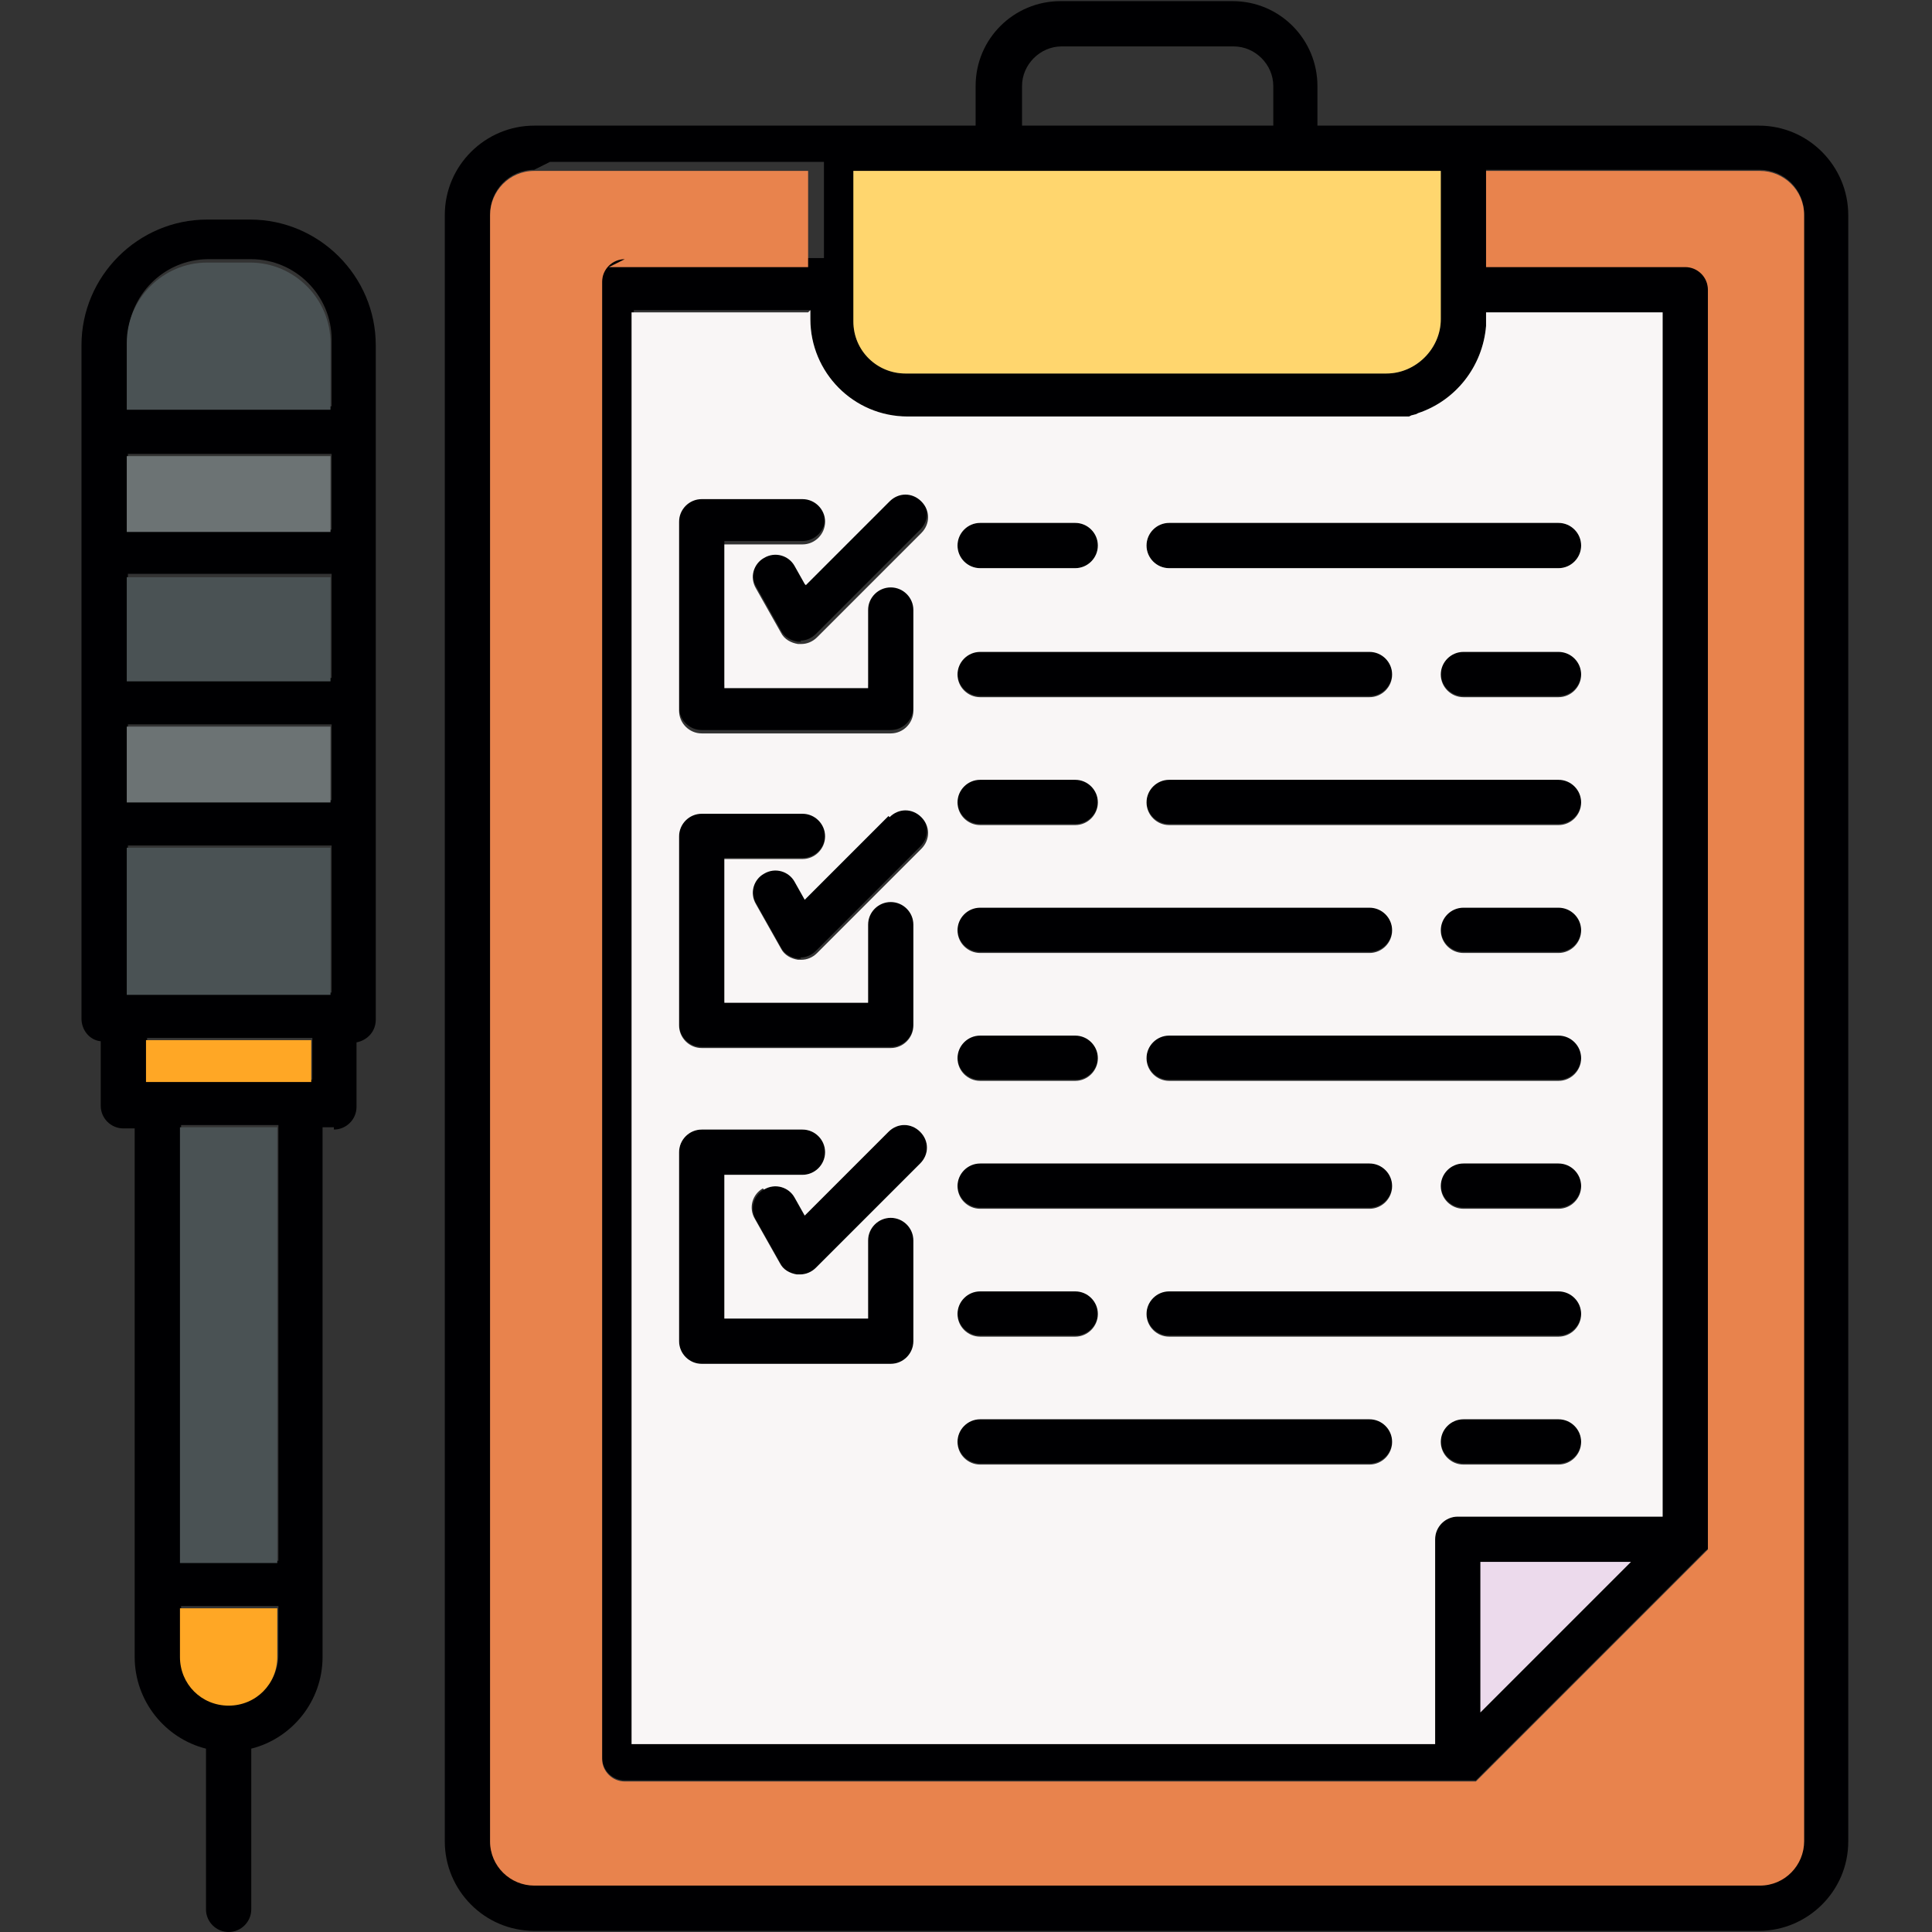 <svg clip-rule="evenodd" fill-rule="evenodd" height="1.707in" image-rendering="optimizeQuality" shape-rendering="geometricPrecision" text-rendering="geometricPrecision" viewBox="0 0 1.707 1.707" width="1.707in" xmlns="http://www.w3.org/2000/svg"><rect x="0" y="0" width="1.707" height="1.707" fill="#333333" stroke="none"/><g id="Layer_x0020_1"><path d="m.295.996h-.01v.405.063c0 .039-.027.072-.063.081v.142c0 .011-.009.02-.02.02-.011 0-.02-.009-.02-.02v-.142c-.036-.009-.063-.042-.063-.081v-.063l-0-0.0 0-0-0-.404h-.01c-.011 0-.02-.009-.02-.02v-.057c-.01-.001-.017-.01-.017-.02v-.17-.107-.132-.107-.079c0-.061.05-.111.111-.111h.038c.061 0 .111.05.111.111v.08.107.132.107.17c0 .01-.007.018-.017.02v.057c0.0.011-.009.02-.02.02zm1.26.71h-1.083c-.044 0-.079-.036-.079-.079l0-1.437c0-.044.036-.079.079-.079h.262.128v-.035c0-.042.034-.075.075-.075h.152c.042 0 .075.034.075.075v.035h.128.262c.044 0 .079.036.079.079v1.437c0 .044-.036.079-.079.079zm-1.083-1.556c-.022 0-.039.018-.039.039v1.437c0 .022.018.039.039.039h1.083c.022 0 .039-.018.039-.039v-1.437c0-.022-.018-.039-.039-.039h-.242v.085h.176c.011 0 .02.009.02.02v1.104l-0.0.001v0c-0.0.001-0.0.002-0.0.004l-0.0 0-0.0 0v0l-0.0.001-0.0 0-0.0.001-0.0 0-0.0.001-0.0 0-0.0 0-0.0 0-0.0 0-0.0 0-0.0 0-0.0 0-0.0 0-0.0 0-0.0 0-0.0 0-0.0 0-0.0 0-0.0 0-0.0 0-0.0 0-0.0.001-0.0 0-0.0 0-0.0 0-0.0 0-0.0 0-0.0 0-0.0 0-0.0 0c-0.0 0-0.0.001-.001.001l-0.0 0-0.0 0-0.0 0-0.0 0-0.0 0c-0.0 0-0.0.001-.001.001v0l-.001.001-.201.201c-0.0 0-.001.001-.001.001l-0.0 0-0.0 0-0.0 0-0.0 0-0.0 0-0.0 0-0.0 0-0.0 0-0.0 0-0.0 0-0.0 0-0.0 0-0.0 0-0.0 0-0.0 0-0.0 0-0.0 0-0.0 0-0.0 0-0.0 0-0.0 0-0.0 0-0.0 0-0.0 0-0.0 0-0.0 0-0.0 0-0.0 0-0.0 0-0.0 0-0.0 0-0.0 0-0.0 0-.001 0-0.0 0-0.0 0-0.0 0-.001 0-0.0 0-0.0 0-0.0 0-0.0 0-0.0 0-0.0 0-0.0 0-0.0 0-0.0 0-0.0 0-0.0 0-0.0 0-0.0 0-0.0 0-0.0 0-0.0 0-0.0 0-0.0 0-0.0 0-0.0 0-0.0 0-0.0 0-0.0 0-0.0 0-0.0 0-0.0 0-0.0 0-0.0 0-0.0 0-0.0 0-0.0 0-0.0 0-0.0 0-0.0 0-0.0 0-0.0 0-0.0 0-0.0 0-0.0 0-0.0 0-0.0 0-0.0 0-0.0 0-0.0 0-0.0 0-0.0 0-0.0 0-0.0 0-0.0 0h-0l-0.0 0-0.0 0-0.0 0h-0l-0.0 0-0.0 0-0.0 0h-0l-0.0 0h-0-0-0-0-.75c-.011 0-.02-.009-.02-.02v-1.305c0-.011.009-.02.02-.02h.176l0-.085h-.242v0zm.086 1.391h.71v-.181c0-.011.009-.02.02-.02h.181l0-1.064h-.156v.006 0l-0.0.002v0l-0.0.002v0l-0.0.002v0c-.003.036-.027.066-.06.077h-0l-.002.001h-0c-.001 0-.003.001-.004.001l-.002.001h-0l-.002 0h-0l-.002 0h-0l-.002 0h-0c-.001 0-.001 0-.002 0h-0l-.002 0h-0c-.001 0-.001 0-.002 0h-0l-.002 0h-0l-.002 0h-0l-.002 0h-0-.425c-.048 0-.086-.039-.086-.086v-.008h-.156v1.265zm.75-.028.133-.133h-.133zm-.554-1.362v.105.028c0 .026.021.046.046.046l.425-0c.026 0 .048-.022.048-.048v-.026-.105h-.128l-0.0 0h-.263-0-.128zm.148-.04h.223v-.035c0-.019-.016-.035-.035-.035h-.152c-.019 0-.035.016-.035.035l0.0.035zm.475.391h-.344c-.011 0-.02-.009-.02-.02 0-.011.009-.02.02-.02h.344c.011 0 .02.009.02.02 0 .011-.009.02-.02.02zm-.427 0h-.084c-.011 0-.02-.009-.02-.02 0-.011.009-.02.02-.02h.084c.011 0 .02.009.02.02 0 .011-.009.02-.02.02zm.427.113h-.084c-.011 0-.02-.009-.02-.02 0-.011.009-.02.02-.02h.084c.011 0 .02.009.02.02 0 .011-.009.02-.02.02zm-.167 0h-.344c-.011 0-.02-.009-.02-.02 0-.011.009-.02.02-.02h.344c.011 0 .02.009.02.02 0 .011-.009.02-.02.02zm.167.113h-.344c-.011 0-.02-.009-.02-.02 0-.011.009-.02.02-.02h.344c.011 0 .02.009.02.02 0 .011-.009.02-.02.02zm-.427 0h-.084c-.011 0-.02-.009-.02-.02 0-.011.009-.02.02-.02h.084c.011 0 .02.009.02.02 0 .011-.009.02-.02.02zm.427.113h-.084c-.011 0-.02-.009-.02-.02 0-.011.009-.02.02-.02h.084c.011 0 .02.009.02.02 0 .011-.009.02-.02.02zm-.167 0h-.344c-.011 0-.02-.009-.02-.02 0-.011.009-.02.02-.02h.344c.011 0 .02.009.02.02 0 .011-.009.02-.02.02zm.167.113h-.344c-.011 0-.02-.009-.02-.02 0-.011.009-.02.02-.02h.344c.011 0 .02.009.02.02 0 .011-.009.02-.02.02zm-.427 0h-.084c-.011 0-.02-.009-.02-.02 0-.011.009-.02.02-.02h.084c.011 0 .02.009.02.02 0 .011-.009.02-.02.02zm.427.113h-.084c-.011 0-.02-.009-.02-.02 0-.011.009-.02.02-.02h.084c.011 0 .02.009.02.02 0 .011-.009.02-.02.02zm-.167 0h-.344c-.011 0-.02-.009-.02-.02 0-.011.009-.02.02-.02h.344c.011 0 .02.009.02.02 0 .011-.009.02-.02.02zm.167.113h-.344c-.011 0-.02-.009-.02-.02 0-.011.009-.02.02-.02h.344c.011 0 .02.009.02.02 0 .011-.009.02-.02.02zm-.427 0h-.084c-.011 0-.02-.009-.02-.02 0-.011.009-.02.02-.02h.084c.011 0 .02.009.02.02 0 .011-.009.02-.02.02zm.427.113h-.084c-.011 0-.02-.009-.02-.02 0-.011.009-.02.02-.02h.084c.011 0 .02.009.02.02 0 .011-.009.02-.02.02zm-.167 0h-.344c-.011 0-.02-.009-.02-.02 0-.011.009-.02.02-.02h.344c.011 0 .02.009.02.02 0 .011-.009.02-.02.02zm-.423-.648h-.167c-.011 0-.02-.009-.02-.02v-.167c0-.011.009-.02.02-.02h.089c.011 0 .02.009.02.02 0 .011-.009.02-.02.02h-.069v.127h.127v-.069c0-.011.009-.02.02-.02.011 0 .02.009.02.02v.089c0 .011-.009.02-.02.02zm-.079-.078c-.001 0-.002-0-.003-0-.006-.001-.012-.004-.015-.01l-.022-.039c-.006-.01-.002-.022.007-.027.01-.006.022-.002.027.007l.009.016.074-.074c.008-.008.02-.008.028 0 .008.008.008.02 0 .028l-.092.092c-.004.004-.009.006-.014.006zm.079.358h-.167c-.011 0-.02-.009-.02-.02v-.167c0-.011.009-.02.02-.02h.089c.011 0 .02.009.02.02 0 .011-.009.02-.02.02h-.069v.127h.127v-.069c0-.011.009-.02.02-.02.011 0 .02.009.02.02v.089c0 .011-.009.02-.02.02zm-.079-.078c-.001 0-.002-0-.003-0-.006-.001-.012-.004-.015-.01l-.022-.039c-.006-.01-.002-.022.007-.027.01-.006.022-.002.027.007l.009.016.074-.074c.008-.008.02-.008.028 0 .008.008.008.02 0 .028l-.092.092c-.004.004-.009.006-.014.006zm.079.358h-.167c-.011 0-.02-.009-.02-.02v-.167c0-.011.009-.02.02-.02h.089c.011 0 .02.009.02.02 0 .011-.009.02-.02.02h-.069v.127h.127v-.069c0-.011.009-.02.02-.02.011 0 .02.009.02.02v.089c0 .011-.009.02-.02.02zm-.079-.078c-.001 0-.002-0-.003-0-.006-.001-.012-.004-.015-.01l-.022-.039c-.006-.01-.002-.022.007-.027.01-.006.022-.002.027.007l.009.016.074-.074c.008-.008.02-.008.028 0 .008.008.008.02 0 .028l-.092.092c-.004.004-.009.006-.014.006zm-.432-.21h-.146v.037h.146zm-.163-.04h.18v-.13h-.18v.13h0zm.18-.278v-.092h-.18v.092zm0-.239v-.06c0-.039-.032-.071-.071-.071h-.038c-.039 0-.071.032-.071.071v.059h.18zm-.047.634h-.086v.385h.086l0-.385zm-.086.425v.043c0 .024.019.043.043.043h0c.024-0.0.043-.019.043-.043v-.043h-.086zm-.047-.951h.18v-.067h-.18zm0 .239h.18v-.067h-.18z" fill="#000002"/><path d="m.8.33.425-0c.026 0 .048-.022.048-.048v-.026-.105h-.128l-0.0 0h-.263-0-.128v.105.028c0 .026.021.046.046.046z" fill="#ffd66e"/><path d="m.538.236h.176l0-.085-.242 0c-.022 0-.039.018-.039.039v1.437c0 .022.018.039.039.039h1.083c.022 0 .039-.018.039-.039v-1.437c0-.022-.018-.039-.039-.039h-.242v.085h.176c.011 0 .02.009.02.02v1.104l-0.0.001v0c-0.0.001-0.0.002-0.0.004l-0.0 0-0.0 0-0.0.001-0.0 0-0.0.001-0.0.001-0.0 0-0.0 0-0.0 0-0.0 0-0.0 0-0.0 0-0.0 0-0.0 0-0.0 0-0.0 0-0.0 0-0.0 0-0.0.001-0.0 0-0.0 0-0.0 0-0.0 0-0.0 0-0.0 0-.001.001-0.0 0-0.0 0-0.0 0-0.0 0-.001.001-.001.001-.201.201-.001.001-0.0 0-0.0 0-0.0 0-0.0 0-0.0 0-0.0 0-0.0 0-0.0 0-0.0 0-0.0 0-0.0 0-0.0 0-0.0 0-0.0 0-0.0 0-0.0 0-0.0 0-0.0 0-0.0 0-0.0 0-0.0 0-0.0 0-0.0 0-0.0 0-0.0 0-0.0 0-0.0 0-.001 0-0.0 0-0.0 0-0.0 0-.001 0-0.0 0-0.0 0-0.0 0-0.0 0-0.0 0-0.0 0-0.0 0-0.0 0-0.0 0-0.0 0-0.0 0-0.0 0-0.0 0-0.0 0-0.0 0-0.0 0-0.0 0-0.0 0-0.0 0-0.0 0-0.0 0-0.0 0-0.0 0-0.0 0-0.0 0-0.0 0-0.0 0-0.0 0-0.0 0-0.0 0-0.0 0-0.0 0-0.0 0-0.0 0-0.0 0-0.0 0-0.0 0-0.0 0-0.0 0-0.0 0-0.0 0-0.0 0-0.0 0-0.0 0-0.0 0-0.0 0-0.0 0-0.0 0-0.0 0-0.0 0-0.0 0h-0-0-0-.75c-.011 0-.02-.009-.02-.02v-1.305c0-.011.009-.02.02-.02z" fill="#e8834d"/><path d="m.714.276h-.156v1.265h.71v-.181c0-.011.009-.02.02-.02h.181l0-1.064h-.156v.006l-0.0.002-0.0.002-0.0.002c-.003.036-.027.066-.06.077l-.002.001-.004.001-.002.001-.002 0-.002 0-.002 0-.002 0-.002 0-.002 0-.002 0-.002 0-.002 0h-.425c-.048 0-.086-.039-.086-.086v-.008zm-.002.241.074-.074c.008-.008.02-.008.028 0 .008.008.008.02 0 .028l-.092.092c-.004.004-.009.006-.014.006-.001 0-.002-0-.003-0-.006-.001-.012-.004-.015-.01l-.022-.039c-.006-.01-.002-.022.007-.027.01-.006.022-.002.027.007l.009.016zm.154-.055h.084c.011 0 .02.009.02.02 0 .011-.009.02-.02.02h-.084c-.011 0-.02-.009-.02-.02 0-.011.009-.02.02-.02zm.147.02c0-.011.009-.02.02-.02h.344c.011 0 .02.009.02.02 0 .011-.009.02-.02.02h-.344c-.011 0-.02-.009-.02-.02zm-.393-.041h.089c.011 0 .02.009.02.02 0 .011-.009.02-.02.02h-.069v.127h.127v-.069c0-.011.009-.02.02-.02.011 0 .02.009.02.02v.089c0 .011-.009.02-.02.02h-.167c-.011 0-.02-.009-.02-.02v-.167c0-.011.009-.02.02-.02zm.246.135h.344c.011 0 .02.009.02.02 0 .011-.009.02-.02.02h-.344c-.011 0-.02-.009-.02-.02 0-.011.009-.02.02-.02zm.427.04c-.011 0-.02-.009-.02-.02 0-.011.009-.02.02-.02h.084c.011 0 .02.009.02.02 0 .011-.009.02-.02.02zm-.26.073h.344c.011 0 .02.009.02.02 0 .011-.009.02-.02.02h-.344c-.011 0-.02-.009-.02-.02 0-.011.009-.02.02-.02zm-.167 0h.084c.011 0 .02.009.02.02 0 .011-.009.02-.02.02h-.084c-.011 0-.02-.009-.02-.02 0-.011.009-.02.02-.02zm.407.133c0-.011.009-.02.02-.02h.084c.011 0 .02.009.02.02 0 .011-.009.02-.02.02h-.084c-.011 0-.02-.009-.02-.02zm-.407-.02h.344c.011 0 .02.009.02.02 0 .011-.009.02-.02.02h-.344c-.011 0-.02-.009-.02-.02 0-.011.009-.02.02-.02zm.167.113h.344c.011 0 .02.009.02.02 0 .011-.009.02-.02.02h-.344c-.011 0-.02-.009-.02-.02 0-.011.009-.02.02-.02zm-.247-.193c.008-.008.02-.008.028 0 .008.008.008.02 0 .028l-.092.092c-.004.004-.009.006-.014.006-.001 0-.002-0-.003-0-.006-.001-.012-.004-.015-.01l-.022-.039c-.006-.01-.002-.022.007-.027.01-.006.022-.002.027.007l.009.016.074-.074zm.08.193h.084c.011 0 .02.009.02.02 0 .011-.009.02-.02.02h-.084c-.011 0-.02-.009-.02-.02 0-.011.009-.02.02-.02zm.427.113h.084c.011 0 .02.009.02.02 0 .011-.009.02-.02.02h-.084c-.011 0-.02-.009-.02-.02 0-.011.009-.02.02-.02zm-.427 0h.344c.011 0 .02.009.02.02 0 .011-.009.02-.02.02h-.344c-.011 0-.02-.009-.02-.02 0-.011.009-.02.02-.02zm.167.113h.344c.011 0 .02.009.02.02 0 .011-.009.02-.02.02h-.344c-.011 0-.02-.009-.02-.02 0-.011.009-.02.02-.02zm-.266-.324c0-.011.009-.02.02-.02.011 0 .02.009.02.02v.089c0 .011-.009.02-.02.02h-.167c-.011 0-.02-.009-.02-.02v-.167c0-.011.009-.02.02-.02h.089c.011 0 .02.009.02.02 0 .011-.009.02-.02.02h-.069v.127h.127v-.069zm.099.324h.084c.011 0 .02.009.02.02 0 .011-.009.02-.02.02h-.084c-.011 0-.02-.009-.02-.02 0-.011.009-.02.02-.02zm.427.113h.084c.011 0 .02.009.02.02 0 .011-.009.02-.02.02h-.084c-.011 0-.02-.009-.02-.02 0-.011.009-.02.02-.02zm-.427 0h.344c.011 0 .02.009.02.02 0 .011-.009.02-.02.02h-.344c-.011 0-.02-.009-.02-.02 0-.011.009-.02.02-.02zm-.246-.256h.089c.011 0 .02.009.02.02 0 .011-.009.02-.02.02h-.069v.127h.127v-.069c0-.011.009-.02.02-.02.011 0 .02.009.02.02v.089c0 .011-.009.02-.02.02h-.167c-.011 0-.02-.009-.02-.02v-.167c0-.011.009-.02.02-.02zm.055.053c.01-.006.022-.002.027.007l.009.016.074-.074c.008-.008.02-.008.028 0 .008.008.008.02 0 .028l-.092.092c-.004.004-.009.006-.014.006-.001 0-.002-0-.003-0-.006-.001-.012-.004-.015-.01l-.022-.039c-.006-.01-.002-.022.007-.027z" fill="#f9f6f6"/><path d="m1.441 1.38h-.133v.133z" fill="#ecdaec"/><path d="m.292.363v-.06c0-.039-.032-.071-.071-.071h-.038c-.039 0-.071.032-.071.071v.059h.18z" fill="#4a5254"/><path d="m.292.403h-.18v.067h.18z" fill="#6c7374"/><path d="m.292.51h-.18v.092h.18z" fill="#4a5254"/><path d="m.292.642h-.18v.067h.18z" fill="#6c7374"/><path d="m.292.749h-.18l0.0.13h.18v-.13z" fill="#4a5254"/><path d="m.275.919h-.146v.037h.146z" fill="#ffa725"/><path d="m.245.996h-.086v.385h.086z" fill="#4a5254"/><path d="m.245 1.421h-.086v.043c0 .024.019.043.043.043.024-0.0.043-.019.043-.043v-.043z" fill="#ffa725"/></g></svg>